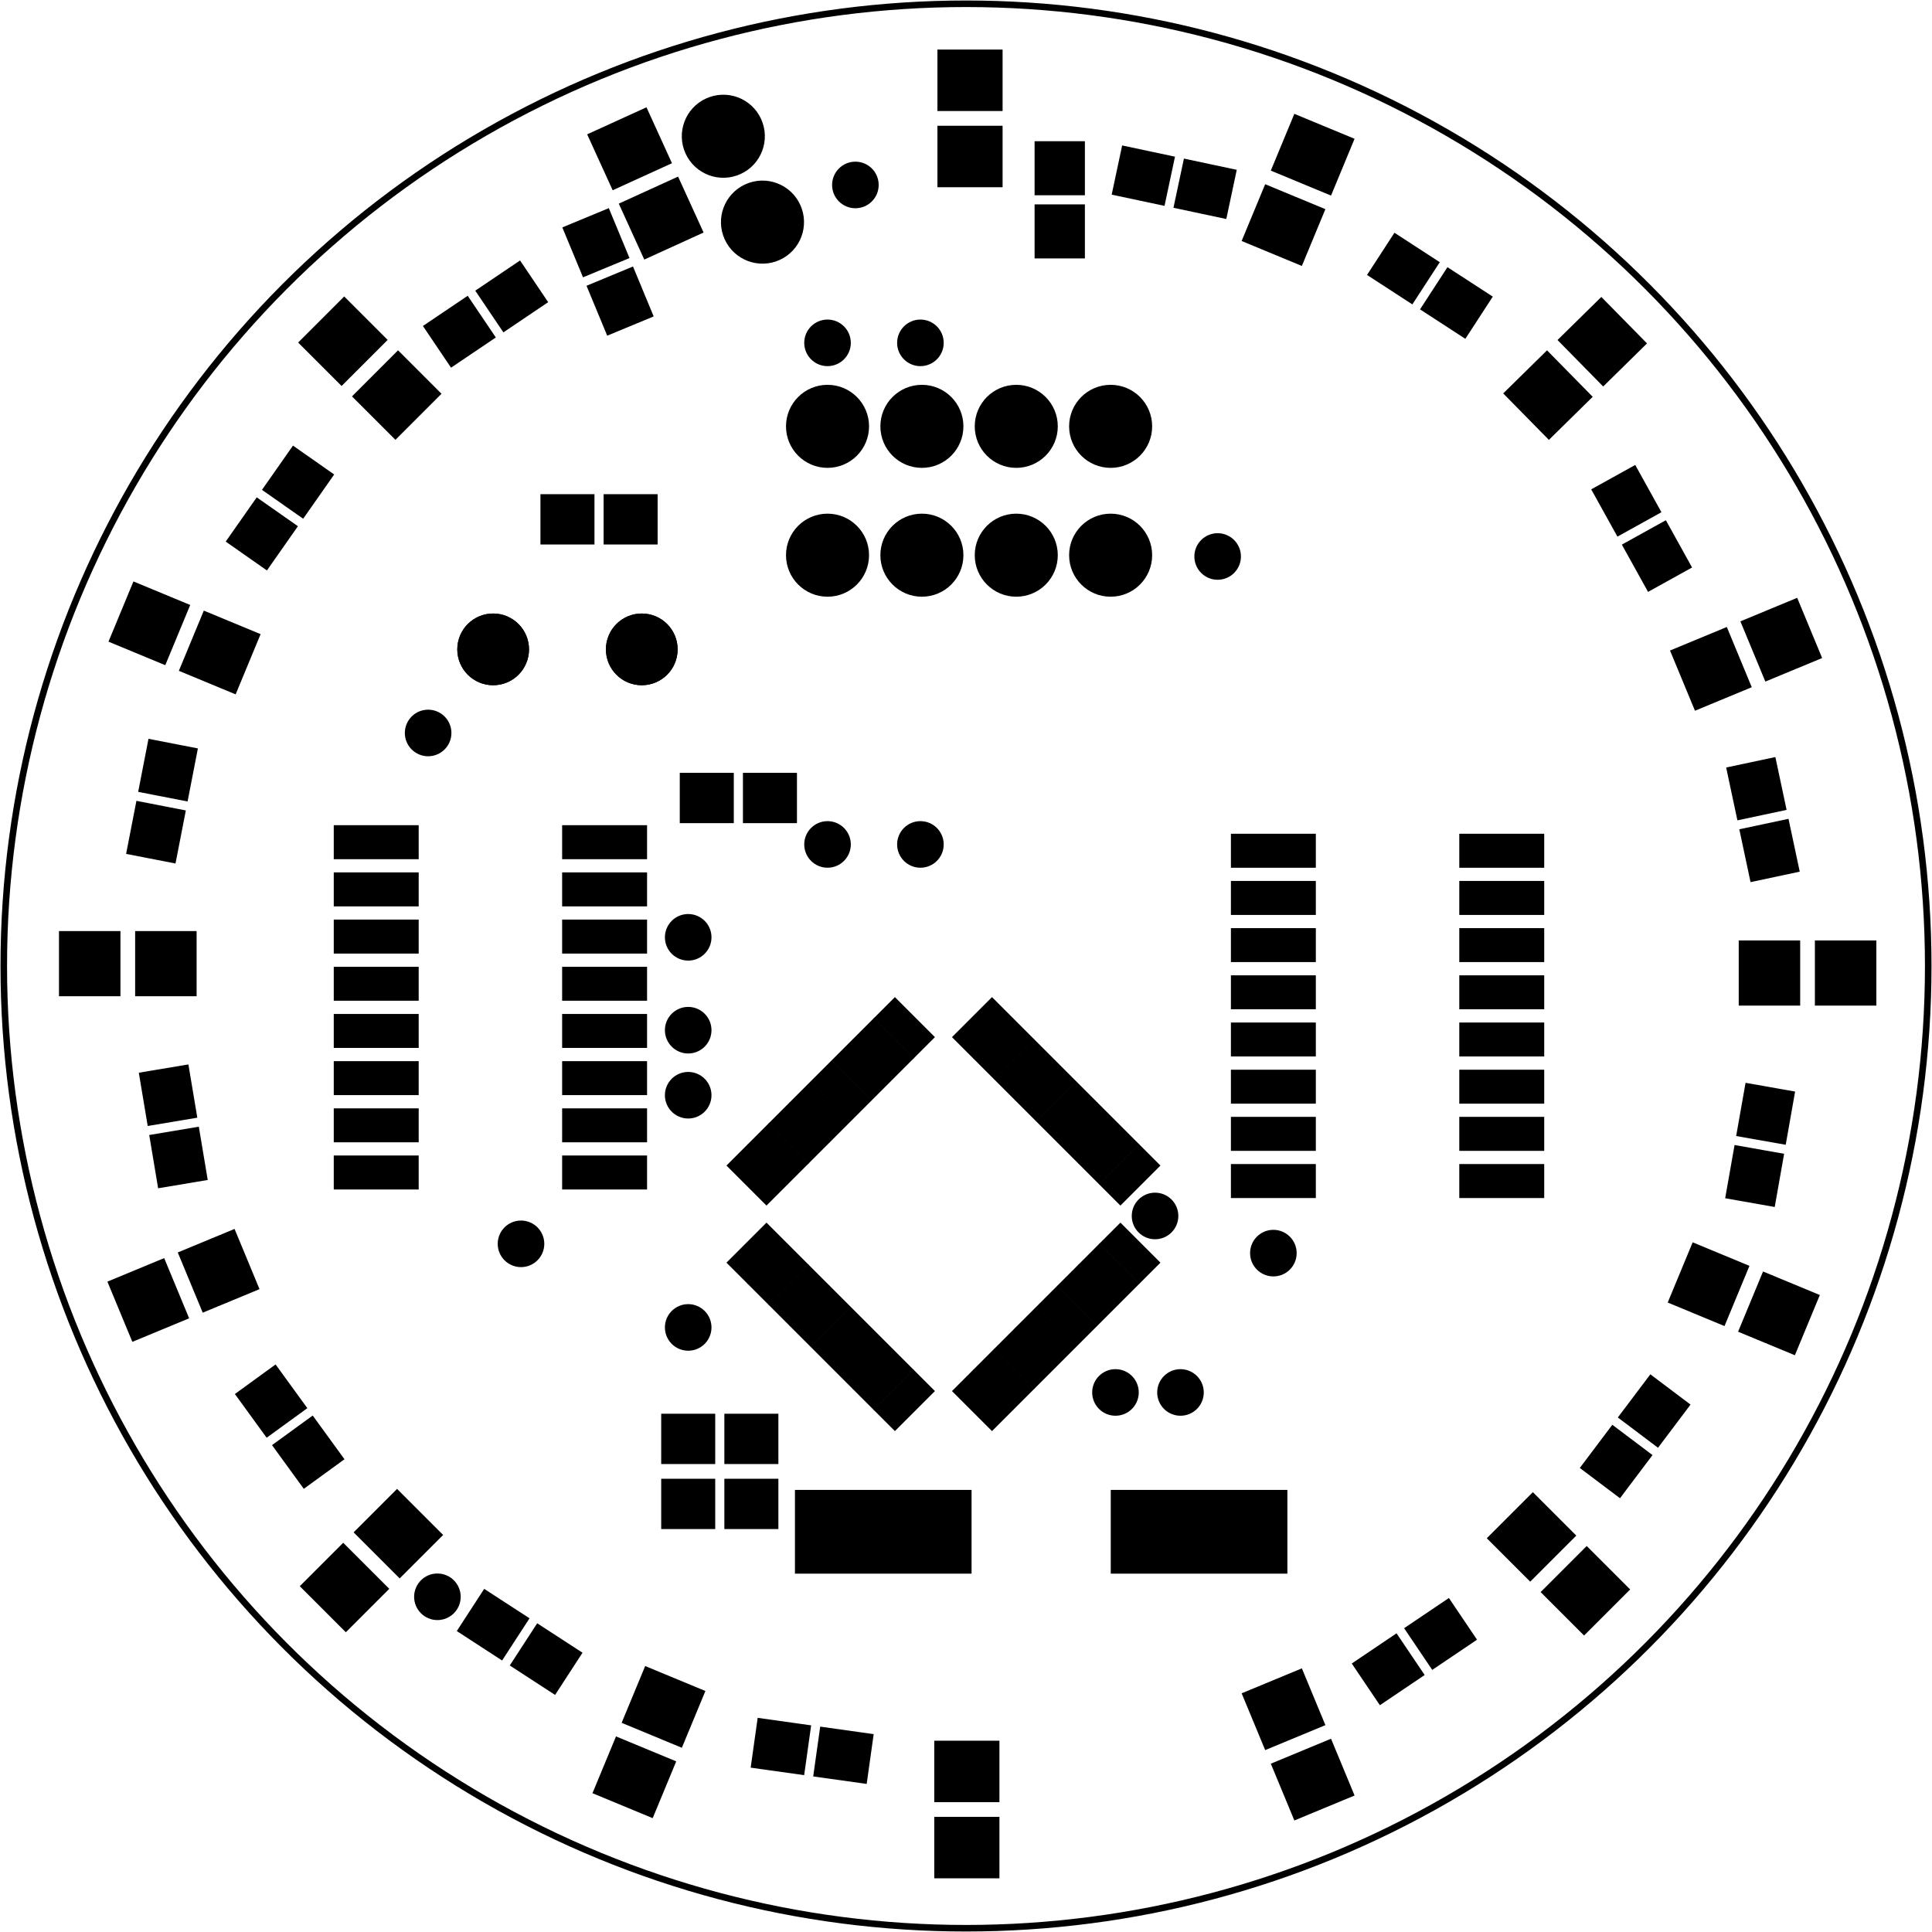 <?xml version='1.0' encoding='UTF-8' standalone='no'?>
<!-- Created with Fritzing (http://www.fritzing.org/) -->
<svg xmlns="http://www.w3.org/2000/svg" version="1.2" x="0in" y="0in" height="2.047in"  viewBox="0 0 147.402 147.402" baseProfile="tiny" xmlns:svg="http://www.w3.org/2000/svg" width="2.047in">
 <g partID="854298100">
  <g id="board" >
   <ellipse id="boardoutline" fill="none"  cx="73.701" stroke-width="0.5" cy="73.701" fill-opacity="0.5" rx="73.413" ry="73.413" stroke="black"/>
  </g>
 </g>
 <g partID="855207101">
  <g transform="translate(49.489,98.259)">
   <g id="copper1" >
    <circle id="connector0pin" fill="black"  cx="3.017" cy="3.017" stroke-width="1.57" r="0.992" stroke="black"/>
   </g>
  </g>
 </g>
 <g partID="855207401">
  <g transform="translate(30.355,118.81)">
   <g id="copper1" >
    <circle id="connector0pin" fill="black"  cx="3.017" cy="3.017" stroke-width="1.57" r="0.992" stroke="black"/>
   </g>
  </g>
 </g>
 <g partID="855121441">
  <g transform="translate(62.245,11.094)">
   <g id="copper1" >
    <circle id="connector0pin" fill="black"  cx="3.017" cy="3.017" stroke-width="1.57" r="0.992" stroke="black"/>
   </g>
  </g>
 </g>
 <g partID="855123631">
  <g transform="translate(67.206,23.141)">
   <g id="copper1" >
    <circle id="connector0pin" fill="black"  cx="3.017" cy="3.017" stroke-width="1.57" r="0.992" stroke="black"/>
   </g>
  </g>
 </g>
 <g partID="855123661">
  <g transform="translate(60.119,23.141)">
   <g id="copper1" >
    <circle id="connector0pin" fill="black"  cx="3.017" cy="3.017" stroke-width="1.57" r="0.992" stroke="black"/>
   </g>
  </g>
 </g>
 <g partID="855124541">
  <g transform="translate(67.206,61.409)">
   <g id="copper1" >
    <circle id="connector0pin" fill="black"  cx="3.017" cy="3.017" stroke-width="1.57" r="0.992" stroke="black"/>
   </g>
  </g>
 </g>
 <g partID="855124571">
  <g transform="translate(60.119,61.409)">
   <g id="copper1" >
    <circle id="connector0pin" fill="black"  cx="3.017" cy="3.017" stroke-width="1.57" r="0.992" stroke="black"/>
   </g>
  </g>
 </g>
 <g partID="855125371">
  <g transform="translate(29.647,52.905)">
   <g id="copper1" >
    <circle id="connector0pin" fill="black"  cx="3.017" cy="3.017" stroke-width="1.57" r="0.992" stroke="black"/>
   </g>
  </g>
 </g>
 <g partID="855125801">
  <g transform="translate(36.733,91.881)">
   <g id="copper1" >
    <circle id="connector0pin" fill="black"  cx="3.017" cy="3.017" stroke-width="1.57" r="0.992" stroke="black"/>
   </g>
  </g>
 </g>
 <g partID="855127311">
  <g transform="translate(94.135,92.59)">
   <g id="copper1" >
    <circle id="connector0pin" fill="black"  cx="3.017" cy="3.017" stroke-width="1.57" r="0.992" stroke="black"/>
   </g>
  </g>
 </g>
 <g partID="855128371">
  <g transform="translate(87.048,103.22)">
   <g id="copper1" >
    <circle id="connector0pin" fill="black"  cx="3.017" cy="3.017" stroke-width="1.57" r="0.992" stroke="black"/>
   </g>
  </g>
 </g>
 <g partID="855128401">
  <g transform="translate(82.088,103.22)">
   <g id="copper1" >
    <circle id="connector0pin" fill="black"  cx="3.017" cy="3.017" stroke-width="1.57" r="0.992" stroke="black"/>
   </g>
  </g>
 </g>
 <g partID="855128521">
  <g transform="translate(49.489,68.495)">
   <g id="copper1" >
    <circle id="connector0pin" fill="black"  cx="3.017" cy="3.017" stroke-width="1.57" r="0.992" stroke="black"/>
   </g>
  </g>
 </g>
 <g partID="855128961">
  <g transform="translate(49.489,75.582)">
   <g id="copper1" >
    <circle id="connector0pin" fill="black"  cx="3.017" cy="3.017" stroke-width="1.57" r="0.992" stroke="black"/>
   </g>
  </g>
 </g>
 <g partID="855129711">
  <g transform="translate(85.107,89.755)">
   <g id="copper1" >
    <circle id="connector0pin" fill="black"  cx="3.017" cy="3.017" stroke-width="1.57" r="0.992" stroke="black"/>
   </g>
  </g>
 </g>
 <g partID="855129781">
  <g transform="translate(49.489,80.543)">
   <g id="copper1" >
    <circle id="connector0pin" fill="black"  cx="3.017" cy="3.017" stroke-width="1.57" r="0.992" stroke="black"/>
   </g>
  </g>
 </g>
 <g partID="855117691">
  <g transform="translate(89.883,39.44)">
   <g id="copper1" >
    <circle id="connector0pin" fill="black"  cx="3.017" cy="3.017" stroke-width="1.57" r="0.992" stroke="black"/>
   </g>
  </g>
 </g>
 <g partID="855120290">
  <g transform="translate(51.656,58.757)">
   <g id="copper1" >
    <rect id="connector0pad" x="0.567" height="3.118" y="0.567" fill="black"  stroke-width="0.72" fill-opacity="1" width="3.402" stroke="black"/>
    <rect id="connector1pad" x="5.386" height="3.118" y="0.567" fill="black"  stroke-width="0.72" fill-opacity="1" width="3.402" stroke="black"/>
   </g>
  </g>
 </g>
 <g partID="855003670">
  <g transform="translate(61.01,109.781)">
   <g id="copper1" >
    <rect id="connector0pin" x="0" height="5.669" y="4.252" fill="black"  stroke-width="0.72" fill-opacity="1" style="fill-rule:nonzero;" width="12.756" stroke="black"/>
    <rect id="connector1pin" x="24.095" height="5.669" y="4.252" fill="black"  stroke-width="0.72" fill-opacity="1" style="fill-rule:nonzero;" width="12.756" stroke="black"/>
   </g>
  </g>
 </g>
 <g partID="854718240">
  <g transform="translate(137.052,103.669)">
   <g transform="matrix(-0.924,-0.383,0.383,-0.924,0,0)">
    <g id="copper1" >
     <rect id="connector0pad" x="0.567" height="4.252" y="0.567" fill="black"  stroke-width="0.72" fill-opacity="1" width="3.969" stroke="black"/>
     <rect id="connector1pad" x="6.378" height="4.252" y="0.567" fill="black"  stroke-width="0.72" fill-opacity="1" width="3.969" stroke="black"/>
    </g>
   </g>
  </g>
 </g>
 <g partID="854719100">
  <g transform="translate(120.858,125.075)">
   <g transform="matrix(-0.707,-0.707,0.707,-0.707,0,0)">
    <g id="copper1" >
     <rect id="connector0pad" x="0.567" height="4.252" y="0.567" fill="black"  stroke-width="0.72" fill-opacity="1" width="3.969" stroke="black"/>
     <rect id="connector1pad" x="6.378" height="4.252" y="0.567" fill="black"  stroke-width="0.72" fill-opacity="1" width="3.969" stroke="black"/>
    </g>
   </g>
  </g>
 </g>
 <g partID="854719960">
  <g transform="translate(98.641,139.164)">
   <g transform="matrix(-0.383,-0.924,0.924,-0.383,0,0)">
    <g id="copper1" >
     <rect id="connector0pad" x="0.567" height="4.252" y="0.567" fill="black"  stroke-width="0.72" fill-opacity="1" width="3.969" stroke="black"/>
     <rect id="connector1pad" x="6.378" height="4.252" y="0.567" fill="black"  stroke-width="0.72" fill-opacity="1" width="3.969" stroke="black"/>
    </g>
   </g>
  </g>
 </g>
 <g partID="854720840">
  <g transform="translate(112.977,125.157)">
   <g transform="matrix(-0.829,0.559,-0.559,-0.829,0,0)">
    <g id="copper1" >
     <rect id="connector0pad" x="0.567" height="3.118" y="0.567" fill="black"  stroke-width="0.72" fill-opacity="1" width="3.402" stroke="black"/>
     <rect id="connector1pad" x="5.386" height="3.118" y="0.567" fill="black"  stroke-width="0.72" fill-opacity="1" width="3.402" stroke="black"/>
    </g>
   </g>
  </g>
 </g>
 <g partID="854720940">
  <g transform="translate(129.27,107.123)">
   <g transform="matrix(-0.602,0.799,-0.799,-0.602,0,0)">
    <g id="copper1" >
     <rect id="connector0pad" x="0.567" height="3.118" y="0.567" fill="black"  stroke-width="0.72" fill-opacity="1" width="3.402" stroke="black"/>
     <rect id="connector1pad" x="5.386" height="3.118" y="0.567" fill="black"  stroke-width="0.72" fill-opacity="1" width="3.402" stroke="black"/>
    </g>
   </g>
  </g>
 </g>
 <g partID="854721040">
  <g transform="translate(137.198,83.113)">
   <g transform="matrix(-0.174,0.985,-0.985,-0.174,0,0)">
    <g id="copper1" >
     <rect id="connector0pad" x="0.567" height="3.118" y="0.567" fill="black"  stroke-width="0.72" fill-opacity="1" width="3.402" stroke="black"/>
     <rect id="connector1pad" x="5.386" height="3.118" y="0.567" fill="black"  stroke-width="0.72" fill-opacity="1" width="3.402" stroke="black"/>
    </g>
   </g>
  </g>
 </g>
 <g partID="854721140">
  <g transform="translate(135.611,57.514)">
   <g transform="matrix(0.208,0.978,-0.978,0.208,0,0)">
    <g id="copper1" >
     <rect id="connector0pad" x="0.567" height="3.118" y="0.567" fill="black"  stroke-width="0.72" fill-opacity="1" width="3.402" stroke="black"/>
     <rect id="connector1pad" x="5.386" height="3.118" y="0.567" fill="black"  stroke-width="0.72" fill-opacity="1" width="3.402" stroke="black"/>
    </g>
   </g>
  </g>
 </g>
 <g partID="854721240">
  <g transform="translate(124.841,35.192)">
   <g transform="matrix(0.485,0.875,-0.875,0.485,0,0)">
    <g id="copper1" >
     <rect id="connector0pad" x="0.567" height="3.118" y="0.567" fill="black"  stroke-width="0.72" fill-opacity="1" width="3.402" stroke="black"/>
     <rect id="connector1pad" x="5.386" height="3.118" y="0.567" fill="black"  stroke-width="0.72" fill-opacity="1" width="3.402" stroke="black"/>
    </g>
   </g>
  </g>
 </g>
 <g partID="854721340">
  <g transform="translate(106.329,17.471)">
   <g transform="matrix(0.839,0.545,-0.545,0.839,0,0)">
    <g id="copper1" >
     <rect id="connector0pad" x="0.567" height="3.118" y="0.567" fill="black"  stroke-width="0.72" fill-opacity="1" width="3.402" stroke="black"/>
     <rect id="connector1pad" x="5.386" height="3.118" y="0.567" fill="black"  stroke-width="0.72" fill-opacity="1" width="3.402" stroke="black"/>
    </g>
   </g>
  </g>
 </g>
 <g partID="854721540">
  <g transform="translate(143.363,76.93)">
   <g transform="matrix(-1,0,0,-1,0,0)">
    <g id="copper1" >
     <rect id="connector0pad" x="0.567" height="4.252" y="0.567" fill="black"  stroke-width="0.72" fill-opacity="1" width="3.969" stroke="black"/>
     <rect id="connector1pad" x="6.378" height="4.252" y="0.567" fill="black"  stroke-width="0.72" fill-opacity="1" width="3.969" stroke="black"/>
    </g>
   </g>
  </g>
 </g>
 <g partID="854722420">
  <g transform="translate(139.291,50.317)">
   <g transform="matrix(-0.924,0.383,-0.383,-0.924,0,0)">
    <g id="copper1" >
     <rect id="connector0pad" x="0.567" height="4.252" y="0.567" fill="black"  stroke-width="0.72" fill-opacity="1" width="3.969" stroke="black"/>
     <rect id="connector1pad" x="6.378" height="4.252" y="0.567" fill="black"  stroke-width="0.72" fill-opacity="1" width="3.969" stroke="black"/>
    </g>
   </g>
  </g>
 </g>
 <g partID="854723300">
  <g transform="translate(125.952,26.203)">
   <g transform="matrix(-0.713,0.701,-0.701,-0.713,0,0)">
    <g id="copper1" >
     <rect id="connector0pad" x="0.567" height="4.252" y="0.567" fill="black"  stroke-width="0.72" fill-opacity="1" width="3.969" stroke="black"/>
     <rect id="connector1pad" x="6.378" height="4.252" y="0.567" fill="black"  stroke-width="0.72" fill-opacity="1" width="3.969" stroke="black"/>
    </g>
   </g>
  </g>
 </g>
 <g partID="854724180">
  <g transform="translate(103.617,10.477)">
   <g transform="matrix(-0.383,0.924,-0.924,-0.383,0,0)">
    <g id="copper1" >
     <rect id="connector0pad" x="0.567" height="4.252" y="0.567" fill="black"  stroke-width="0.72" fill-opacity="1" width="3.969" stroke="black"/>
     <rect id="connector1pad" x="6.378" height="4.252" y="0.567" fill="black"  stroke-width="0.72" fill-opacity="1" width="3.969" stroke="black"/>
    </g>
   </g>
  </g>
 </g>
 <g partID="854725960">
  <g transform="translate(50.239,107.654)">
   <g transform="matrix(1,0,0,1,0,0)">
    <g id="copper1" >
     <rect id="connector0pad" x="0.567" height="3.118" y="0.567" fill="black"  stroke-width="0.72" fill-opacity="1" width="3.402" stroke="black"/>
     <rect id="connector1pad" x="5.386" height="3.118" y="0.567" fill="black"  stroke-width="0.72" fill-opacity="1" width="3.402" stroke="black"/>
    </g>
   </g>
  </g>
 </g>
 <g partID="854726860">
  <g transform="translate(50.239,112.615)">
   <g transform="matrix(1,0,0,1,0,0)">
    <g id="copper1" >
     <rect id="connector0pad" x="0.567" height="3.118" y="0.567" fill="black"  stroke-width="0.72" fill-opacity="1" width="3.402" stroke="black"/>
     <rect id="connector1pad" x="5.386" height="3.118" y="0.567" fill="black"  stroke-width="0.72" fill-opacity="1" width="3.402" stroke="black"/>
    </g>
   </g>
  </g>
 </g>
 <g partID="854743060">
  <g transform="translate(52.23,92.63)">
   <g transform="matrix(0.707,-0.707,0.707,0.707,0,0)">
    <g id="copper1" >
     <rect id="connector0pad" stroke-linecap="round" x="0" y="5.239" height="1.584" fill="black" connectorname="1"  stroke-width="0.72" width="3.6" stroke="black"/>
     <rect id="connector1pad" stroke-linecap="round" x="0" y="7.507" height="1.584" fill="black" connectorname="2"  stroke-width="0.72" width="3.6" stroke="black"/>
     <rect id="connector2pad" stroke-linecap="round" x="0" y="9.774" height="1.584" fill="black" connectorname="3"  stroke-width="0.72" width="3.6" stroke="black"/>
     <rect id="connector3pad" stroke-linecap="round" x="0" y="12.042" height="1.584" fill="black" connectorname="4"  stroke-width="0.72" width="3.6" stroke="black"/>
     <rect id="connector4pad" stroke-linecap="round" x="0" y="14.31" height="1.584" fill="black" connectorname="5"  stroke-width="0.72" width="3.6" stroke="black"/>
     <rect id="connector5pad" stroke-linecap="round" x="0" y="16.578" height="1.584" fill="black" connectorname="6"  stroke-width="0.72" width="3.6" stroke="black"/>
     <rect id="connector6pad" stroke-linecap="round" x="0" y="18.845" height="1.584" fill="black" connectorname="7"  stroke-width="0.72" width="3.6" stroke="black"/>
     <rect id="connector7pad" stroke-linecap="round" x="0" y="21.113" height="1.584" fill="black" connectorname="8"  stroke-width="0.72" width="3.6" stroke="black"/>
     <rect id="connector8pad" stroke-linecap="round" x="5.239" y="24.336" height="3.6" fill="black" connectorname="9"  stroke-width="0.72" width="1.584" stroke="black"/>
     <rect id="connector9pad" stroke-linecap="round" x="7.507" y="24.336" height="3.6" fill="black" connectorname="10"  stroke-width="0.72" width="1.584" stroke="black"/>
     <rect id="connector10pad" stroke-linecap="round" x="9.774" y="24.336" height="3.6" fill="black" connectorname="11"  stroke-width="0.72" width="1.584" stroke="black"/>
     <rect id="connector11pad" stroke-linecap="round" x="12.042" y="24.336" height="3.6" fill="black" connectorname="12"  stroke-width="0.72" width="1.584" stroke="black"/>
     <rect id="connector12pad" stroke-linecap="round" x="14.31" y="24.336" height="3.6" fill="black" connectorname="13"  stroke-width="0.72" width="1.584" stroke="black"/>
     <rect id="connector13pad" stroke-linecap="round" x="16.578" y="24.336" height="3.6" fill="black" connectorname="14"  stroke-width="0.72" width="1.584" stroke="black"/>
     <rect id="connector14pad" stroke-linecap="round" x="18.845" y="24.336" height="3.6" fill="black" connectorname="15"  stroke-width="0.72" width="1.584" stroke="black"/>
     <rect id="connector15pad" stroke-linecap="round" x="21.113" y="24.336" height="3.6" fill="black" connectorname="16"  stroke-width="0.72" width="1.584" stroke="black"/>
     <rect id="connector16pad" stroke-linecap="round" x="24.336" y="21.113" height="1.584" fill="black" connectorname="17"  stroke-width="0.72" width="3.6" stroke="black"/>
     <rect id="connector17pad" stroke-linecap="round" x="24.336" y="18.845" height="1.584" fill="black" connectorname="18"  stroke-width="0.72" width="3.6" stroke="black"/>
     <rect id="connector18pad" stroke-linecap="round" x="24.336" y="16.578" height="1.584" fill="black" connectorname="19"  stroke-width="0.72" width="3.6" stroke="black"/>
     <rect id="connector19pad" stroke-linecap="round" x="24.336" y="14.31" height="1.584" fill="black" connectorname="20"  stroke-width="0.72" width="3.6" stroke="black"/>
     <rect id="connector20pad" stroke-linecap="round" x="24.336" y="12.042" height="1.584" fill="black" connectorname="21"  stroke-width="0.72" width="3.6" stroke="black"/>
     <rect id="connector21pad" stroke-linecap="round" x="24.336" y="9.774" height="1.584" fill="black" connectorname="22"  stroke-width="0.72" width="3.6" stroke="black"/>
     <rect id="connector22pad" stroke-linecap="round" x="24.336" y="7.507" height="1.584" fill="black" connectorname="23"  stroke-width="0.72" width="3.6" stroke="black"/>
     <rect id="connector23pad" stroke-linecap="round" x="24.336" y="5.239" height="1.584" fill="black" connectorname="24"  stroke-width="0.72" width="3.6" stroke="black"/>
     <rect id="connector24pad" stroke-linecap="round" x="21.113" y="0" height="3.6" fill="black" connectorname="25"  stroke-width="0.72" width="1.584" stroke="black"/>
     <rect id="connector25pad" stroke-linecap="round" x="18.845" y="0" height="3.6" fill="black" connectorname="26"  stroke-width="0.72" width="1.584" stroke="black"/>
     <rect id="connector26pad" stroke-linecap="round" x="16.578" y="0" height="3.6" fill="black" connectorname="27"  stroke-width="0.72" width="1.584" stroke="black"/>
     <rect id="connector27pad" stroke-linecap="round" x="14.31" y="0" height="3.6" fill="black" connectorname="28"  stroke-width="0.72" width="1.584" stroke="black"/>
     <rect id="connector28pad" stroke-linecap="round" x="12.042" y="0" height="3.6" fill="black" connectorname="29"  stroke-width="0.72" width="1.584" stroke="black"/>
     <rect id="connector29pad" stroke-linecap="round" x="9.774" y="0" height="3.6" fill="black" connectorname="30"  stroke-width="0.72" width="1.584" stroke="black"/>
     <rect id="connector30pad" stroke-linecap="round" x="7.507" y="0" height="3.6" fill="black" connectorname="31"  stroke-width="0.72" width="1.584" stroke="black"/>
     <rect id="connector31pad" stroke-linecap="round" x="5.239" y="0" height="3.6" fill="black" connectorname="32"  stroke-width="0.72" width="1.584" stroke="black"/>
     <g id="copper0" />
    </g>
   </g>
  </g>
 </g>
 <g partID="854685140">
  <g transform="translate(36.881,120.935)">
   <g transform="matrix(0.839,0.545,-0.545,0.839,0,0)">
    <g id="copper1" >
     <rect id="connector0pad" x="0.567" height="3.118" y="0.567" fill="black"  stroke-width="0.72" fill-opacity="1" width="3.402" stroke="black"/>
     <rect id="connector1pad" x="5.386" height="3.118" y="0.567" fill="black"  stroke-width="0.72" fill-opacity="1" width="3.402" stroke="black"/>
    </g>
   </g>
  </g>
 </g>
 <g partID="854687180">
  <g transform="translate(57.63,130.829)">
   <g transform="matrix(0.99,0.139,-0.139,0.99,0,0)">
    <g id="copper1" >
     <rect id="connector0pad" x="0.567" height="3.118" y="0.567" fill="black"  stroke-width="0.72" fill-opacity="1" width="3.402" stroke="black"/>
     <rect id="connector1pad" x="5.386" height="3.118" y="0.567" fill="black"  stroke-width="0.72" fill-opacity="1" width="3.402" stroke="black"/>
    </g>
   </g>
  </g>
 </g>
 <g partID="854687280">
  <g transform="translate(14.544,80.972)">
   <g transform="matrix(0.165,0.986,-0.986,0.165,0,0)">
    <g id="copper1" >
     <rect id="connector0pad" x="0.567" height="3.118" y="0.567" fill="black"  stroke-width="0.72" fill-opacity="1" width="3.402" stroke="black"/>
     <rect id="connector1pad" x="5.386" height="3.118" y="0.567" fill="black"  stroke-width="0.72" fill-opacity="1" width="3.402" stroke="black"/>
    </g>
   </g>
  </g>
 </g>
 <g partID="854687380">
  <g transform="translate(21.071,103.811)">
   <g transform="matrix(0.588,0.809,-0.809,0.588,0,0)">
    <g id="copper1" >
     <rect id="connector0pad" x="0.567" height="3.118" y="0.567" fill="black"  stroke-width="0.72" fill-opacity="1" width="3.402" stroke="black"/>
     <rect id="connector1pad" x="5.386" height="3.118" y="0.567" fill="black"  stroke-width="0.72" fill-opacity="1" width="3.402" stroke="black"/>
    </g>
   </g>
  </g>
 </g>
 <g partID="854687480">
  <g transform="translate(15.341,56.937)">
   <g transform="matrix(-0.191,0.982,-0.982,-0.191,0,0)">
    <g id="copper1" >
     <rect id="connector0pad" x="0.567" height="3.118" y="0.567" fill="black"  stroke-width="0.72" fill-opacity="1" width="3.402" stroke="black"/>
     <rect id="connector1pad" x="5.386" height="3.118" y="0.567" fill="black"  stroke-width="0.72" fill-opacity="1" width="3.402" stroke="black"/>
    </g>
   </g>
  </g>
 </g>
 <g partID="854687580">
  <g transform="translate(71.073,143.513)">
   <g transform="matrix(0,-1,1,0,0,0)">
    <g id="copper1" >
     <rect id="connector0pad" x="0.567" height="4.252" y="0.567" fill="black"  stroke-width="0.72" fill-opacity="1" width="3.969" stroke="black"/>
     <rect id="connector1pad" x="6.378" height="4.252" y="0.567" fill="black"  stroke-width="0.72" fill-opacity="1" width="3.969" stroke="black"/>
    </g>
   </g>
  </g>
 </g>
 <g partID="854689120">
  <g transform="translate(44.932,136.924)">
   <g transform="matrix(0.383,-0.924,0.924,0.383,0,0)">
    <g id="copper1" >
     <rect id="connector0pad" x="0.567" height="4.252" y="0.567" fill="black"  stroke-width="0.72" fill-opacity="1" width="3.969" stroke="black"/>
     <rect id="connector1pad" x="6.378" height="4.252" y="0.567" fill="black"  stroke-width="0.72" fill-opacity="1" width="3.969" stroke="black"/>
    </g>
   </g>
  </g>
 </g>
 <g partID="854691530">
  <g transform="translate(7.923,97.67)">
   <g transform="matrix(0.924,-0.383,0.383,0.924,0,0)">
    <g id="copper1" >
     <rect id="connector0pad" x="0.567" height="4.252" y="0.567" fill="black"  stroke-width="0.72" fill-opacity="1" width="3.969" stroke="black"/>
     <rect id="connector1pad" x="6.378" height="4.252" y="0.567" fill="black"  stroke-width="0.72" fill-opacity="1" width="3.969" stroke="black"/>
    </g>
   </g>
  </g>
 </g>
 <g partID="854692390">
  <g transform="translate(22.578,121.019)">
   <g transform="matrix(0.707,-0.707,0.707,0.707,0,0)">
    <g id="copper1" >
     <rect id="connector0pad" x="0.567" height="4.252" y="0.567" fill="black"  stroke-width="0.72" fill-opacity="1" width="3.969" stroke="black"/>
     <rect id="connector1pad" x="6.378" height="4.252" y="0.567" fill="black"  stroke-width="0.72" fill-opacity="1" width="3.969" stroke="black"/>
    </g>
   </g>
  </g>
 </g>
 <g partID="854695030">
  <g transform="translate(26.262,22.326)">
   <g transform="matrix(0.707,0.707,-0.707,0.707,0,0)">
    <g id="copper1" >
     <rect id="connector0pad" x="0.567" height="4.252" y="0.567" fill="black"  stroke-width="0.72" fill-opacity="1" width="3.969" stroke="black"/>
     <rect id="connector1pad" x="6.378" height="4.252" y="0.567" fill="black"  stroke-width="0.72" fill-opacity="1" width="3.969" stroke="black"/>
    </g>
   </g>
  </g>
 </g>
 <g partID="854695890">
  <g transform="translate(49.008,61.704)">
   <g transform="matrix(0,1,-1,0,0,0)">
    <g transform="matrix(1, 0, 0, 1, -0.688, 0)">
     <g id="copper1">
      <rect id="connector0pin" x="2.304" height="5.76" y="17.424" fill="black" stroke-width="0.72" width="1.872" stroke="black"/>
      <rect id="connector1pin" x="5.904" height="5.76" y="17.424" fill="black" stroke-width="0.72" width="1.872" stroke="black"/>
      <rect id="connector2pin" x="9.504" height="5.76" y="17.424" fill="black" stroke-width="0.72" width="1.872" stroke="black"/>
      <rect id="connector3pin" x="13.104" height="5.76" y="17.424" fill="black" stroke-width="0.72" width="1.872" stroke="black"/>
      <rect id="connector4pin" x="16.704" height="5.76" y="17.424" fill="black" stroke-width="0.72" width="1.872" stroke="black"/>
      <rect id="connector5pin" x="20.304" height="5.76" y="17.424" fill="black" stroke-width="0.72" width="1.872" stroke="black"/>
      <rect id="connector6pin" x="23.904" height="5.76" y="17.424" fill="black" stroke-width="0.72" width="1.872" stroke="black"/>
      <rect id="connector7pin" x="27.504" height="5.76" y="17.424" fill="black" stroke-width="0.72" width="1.872" stroke="black"/>
      <rect id="connector8pin" x="27.504" height="5.76" y="0" fill="black" stroke-width="0.72" width="1.872" stroke="black"/>
      <rect id="connector9pin" x="23.904" height="5.76" y="0" fill="black" stroke-width="0.72" width="1.872" stroke="black"/>
      <rect id="connector10pin" x="20.304" height="5.76" y="0" fill="black" stroke-width="0.72" width="1.872" stroke="black"/>
      <rect id="connector11pin" x="16.704" height="5.76" y="0" fill="black" stroke-width="0.72" width="1.872" stroke="black"/>
      <rect id="connector12pin" x="13.104" height="5.76" y="0" fill="black" stroke-width="0.72" width="1.872" stroke="black"/>
      <rect id="connector13pin" x="9.504" height="5.76" y="0" fill="black" stroke-width="0.72" width="1.872" stroke="black"/>
      <rect id="connector14pin" x="5.904" height="5.76" y="0" fill="black" stroke-width="0.72" width="1.872" stroke="black"/>
      <rect id="connector15pin" x="2.304" height="5.76" y="0" fill="black" stroke-width="0.72" width="1.872" stroke="black"/>
     </g>
    </g>
   </g>
  </g>
 </g>
 <g partID="854697710">
  <g transform="translate(94.272,92.66)">
   <g transform="matrix(0,-1,1,0,0,0)">
    <g transform="matrix(1, 0, 0, 1, -0.688, 0)">
     <g id="copper1">
      <rect id="connector0pin" x="2.304" height="5.76" y="17.424" fill="black" stroke-width="0.72" width="1.872" stroke="black"/>
      <rect id="connector1pin" x="5.904" height="5.76" y="17.424" fill="black" stroke-width="0.72" width="1.872" stroke="black"/>
      <rect id="connector2pin" x="9.504" height="5.76" y="17.424" fill="black" stroke-width="0.72" width="1.872" stroke="black"/>
      <rect id="connector3pin" x="13.104" height="5.76" y="17.424" fill="black" stroke-width="0.72" width="1.872" stroke="black"/>
      <rect id="connector4pin" x="16.704" height="5.76" y="17.424" fill="black" stroke-width="0.72" width="1.872" stroke="black"/>
      <rect id="connector5pin" x="20.304" height="5.76" y="17.424" fill="black" stroke-width="0.72" width="1.872" stroke="black"/>
      <rect id="connector6pin" x="23.904" height="5.76" y="17.424" fill="black" stroke-width="0.72" width="1.872" stroke="black"/>
      <rect id="connector7pin" x="27.504" height="5.76" y="17.424" fill="black" stroke-width="0.72" width="1.872" stroke="black"/>
      <rect id="connector8pin" x="27.504" height="5.76" y="0" fill="black" stroke-width="0.72" width="1.872" stroke="black"/>
      <rect id="connector9pin" x="23.904" height="5.76" y="0" fill="black" stroke-width="0.72" width="1.872" stroke="black"/>
      <rect id="connector10pin" x="20.304" height="5.76" y="0" fill="black" stroke-width="0.72" width="1.872" stroke="black"/>
      <rect id="connector11pin" x="16.704" height="5.76" y="0" fill="black" stroke-width="0.72" width="1.872" stroke="black"/>
      <rect id="connector12pin" x="13.104" height="5.76" y="0" fill="black" stroke-width="0.72" width="1.872" stroke="black"/>
      <rect id="connector13pin" x="9.504" height="5.76" y="0" fill="black" stroke-width="0.72" width="1.872" stroke="black"/>
      <rect id="connector14pin" x="5.904" height="5.76" y="0" fill="black" stroke-width="0.72" width="1.872" stroke="black"/>
      <rect id="connector15pin" x="2.304" height="5.76" y="0" fill="black" stroke-width="0.72" width="1.872" stroke="black"/>
     </g>
    </g>
   </g>
  </g>
 </g>
 <g partID="854699610">
  <g transform="translate(10.069,44.09)">
   <g transform="matrix(0.924,0.383,-0.383,0.924,0,0)">
    <g id="copper1" >
     <rect id="connector0pad" x="0.567" height="4.252" y="0.567" fill="black"  stroke-width="0.72" fill-opacity="1" width="3.969" stroke="black"/>
     <rect id="connector1pad" x="6.378" height="4.252" y="0.567" fill="black"  stroke-width="0.72" fill-opacity="1" width="3.969" stroke="black"/>
    </g>
   </g>
  </g>
 </g>
 <g partID="854700470">
  <g transform="translate(25.785,36.15)">
   <g transform="matrix(-0.574,0.819,-0.819,-0.574,0,0)">
    <g id="copper1" >
     <rect id="connector0pad" x="0.567" height="3.118" y="0.567" fill="black"  stroke-width="0.72" fill-opacity="1" width="3.402" stroke="black"/>
     <rect id="connector1pad" x="5.386" height="3.118" y="0.567" fill="black"  stroke-width="0.72" fill-opacity="1" width="3.402" stroke="black"/>
    </g>
   </g>
  </g>
 </g>
 <g partID="854700570">
  <g transform="translate(42.111,23.11)">
   <g transform="matrix(-0.829,0.559,-0.559,-0.829,0,0)">
    <g id="copper1" >
     <rect id="connector0pad" x="0.567" height="3.118" y="0.567" fill="black"  stroke-width="0.72" fill-opacity="1" width="3.402" stroke="black"/>
     <rect id="connector1pad" x="5.386" height="3.118" y="0.567" fill="black"  stroke-width="0.72" fill-opacity="1" width="3.402" stroke="black"/>
    </g>
   </g>
  </g>
 </g>
 <g partID="854700690">
  <g transform="translate(49.425,7.911)">
   <g transform="matrix(0.415,0.91,-0.91,0.415,0,0)">
    <g id="copper1" >
     <rect id="connector0pad" x="0.567" height="4.252" y="0.567" fill="black"  stroke-width="0.72" fill-opacity="1" width="3.969" stroke="black"/>
     <rect id="connector1pad" x="6.378" height="4.252" y="0.567" fill="black"  stroke-width="0.72" fill-opacity="1" width="3.969" stroke="black"/>
    </g>
   </g>
  </g>
 </g>
 <g partID="854701550">
  <g transform="translate(46.215,25.882)">
   <g transform="matrix(-0.383,-0.924,0.924,-0.383,0,0)">
    <g id="copper1" >
     <rect id="connector0pad" x="0.567" height="3.118" y="0.567" fill="black"  stroke-width="0.72" fill-opacity="1" width="3.402" stroke="black"/>
     <rect id="connector1pad" x="5.386" height="3.118" y="0.567" fill="black"  stroke-width="0.72" fill-opacity="1" width="3.402" stroke="black"/>
    </g>
   </g>
  </g>
 </g>
 <g partID="854701650">
  <g transform="translate(4.293,70.829)">
   <g transform="matrix(1,0,0,1,0,0)">
    <g id="copper1" >
     <rect id="connector0pad" x="0.567" height="4.252" y="0.567" fill="black"  stroke-width="0.72" fill-opacity="1" width="3.969" stroke="black"/>
     <rect id="connector1pad" x="6.378" height="4.252" y="0.567" fill="black"  stroke-width="0.72" fill-opacity="1" width="3.969" stroke="black"/>
    </g>
   </g>
  </g>
 </g>
 <g partID="854713980">
  <g transform="translate(78.727,19.922)">
   <g transform="matrix(5.89806e-17,-1,1,5.89806e-17,0,0)">
    <g id="copper1" >
     <rect id="connector0pad" x="0.567" height="3.118" y="0.567" fill="black"  stroke-width="0.72" fill-opacity="1" width="3.402" stroke="black"/>
     <rect id="connector1pad" x="5.386" height="3.118" y="0.567" fill="black"  stroke-width="0.72" fill-opacity="1" width="3.402" stroke="black"/>
    </g>
   </g>
  </g>
 </g>
 <g partID="854725040">
  <g transform="translate(76.7,3.576)">
   <g transform="matrix(0,1,-1,0,0,0)">
    <g id="copper1" >
     <rect id="connector0pad" x="0.567" height="4.252" y="0.567" fill="black"  stroke-width="0.72" fill-opacity="1" width="3.969" stroke="black"/>
     <rect id="connector1pad" x="6.378" height="4.252" y="0.567" fill="black"  stroke-width="0.72" fill-opacity="1" width="3.969" stroke="black"/>
    </g>
   </g>
  </g>
 </g>
 <g partID="854721440">
  <g transform="translate(85.455,10.851)">
   <g transform="matrix(0.978,0.208,-0.208,0.978,0,0)">
    <g id="copper1" >
     <rect id="connector0pad" x="0.567" height="3.118" y="0.567" fill="black"  stroke-width="0.72" fill-opacity="1" width="3.402" stroke="black"/>
     <rect id="connector1pad" x="5.386" height="3.118" y="0.567" fill="black"  stroke-width="0.72" fill-opacity="1" width="3.402" stroke="black"/>
    </g>
   </g>
  </g>
 </g>
 <g partID="855071450">
  <g transform="translate(41.026,37.497)">
   <g id="copper1" >
    <rect id="connector0pad" x="0.567" height="3.118" y="0.567" fill="black"  stroke-width="0.72" fill-opacity="1" width="3.402" stroke="black"/>
    <rect id="connector1pad" x="5.386" height="3.118" y="0.567" fill="black"  stroke-width="0.72" fill-opacity="1" width="3.402" stroke="black"/>
   </g>
  </g>
 </g>
 <g partID="854591752">
  <g transform="translate(58.096,37.568)">
   <g transform="matrix(2.77556e-17,-1,1,2.77556e-17,0,0)">
    <g id="copper1" >
     <g id="copper0" >
      <circle id="connector0pin" fill="black"  cx="5.04" cy="5.04" stroke-width="2.16" r="2.088" stroke="black"/>
      <circle id="connector1pin" fill="black"  cx="5.04" cy="12.24" stroke-width="2.16" r="2.088" stroke="black"/>
      <circle id="connector2pin" fill="black"  cx="5.04" cy="19.44" stroke-width="2.16" r="2.088" stroke="black"/>
      <circle id="connector3pin" fill="black"  cx="5.04" cy="26.64" stroke-width="2.16" r="2.088" stroke="black"/>
     </g>
    </g>
   </g>
  </g>
 </g>
 <g partID="854704412">
  <g transform="translate(58.096,47.398)">
   <g transform="matrix(0,-1,1,0,0,0)">
    <g id="copper1" >
     <g id="copper0" >
      <circle id="connector0pin" fill="black"  cx="5.04" cy="5.04" stroke-width="2.16" r="2.088" stroke="black"/>
      <circle id="connector1pin" fill="black"  cx="5.04" cy="12.24" stroke-width="2.16" r="2.088" stroke="black"/>
      <circle id="connector2pin" fill="black"  cx="5.04" cy="19.44" stroke-width="2.16" r="2.088" stroke="black"/>
      <circle id="connector3pin" fill="black"  cx="5.04" cy="26.64" stroke-width="2.16" r="2.088" stroke="black"/>
     </g>
    </g>
   </g>
  </g>
 </g>
 <g partID="854637782">
  <g transform="translate(64.852,19.442)">
   <g transform="matrix(-0.91,0.415,-0.415,-0.91,0,0)">
    <g id="copper1" >
     <g id="copper0" >
      <circle id="connector0pin" fill="black"  cx="5.04" cy="5.04" stroke-width="2.16" r="2.088" stroke="black"/>
      <circle id="connector1pin" fill="black"  cx="5.04" cy="12.24" stroke-width="2.16" r="2.088" stroke="black"/>
     </g>
    </g>
   </g>
  </g>
 </g>
 <g partID="854205042">
  <g transform="translate(35.249,43.587)">
   <g transform="matrix(1,1.11022e-16,-1.11022e-16,1,0,0)">
    <g id="copper1" >
     <circle id="connector0pad" fill="black" connectorname="1"  cx="2.376" cy="5.957" stroke-width="1.962" r="1.755" stroke="black"/>
     <circle id="connector1pad" fill="black" connectorname="2"  cx="13.715" cy="5.957" stroke-width="1.962" r="1.755" stroke="black"/>
     <g id="copper0" >
      <circle id="connector0pad" fill="black" connectorname="1"  cx="2.376" cy="5.957" stroke-width="1.962" r="1.755" stroke="black"/>
      <circle id="connector1pad" fill="black" connectorname="2"  cx="13.715" cy="5.957" stroke-width="1.962" r="1.755" stroke="black"/>
     </g>
    </g>
   </g>
  </g>
 </g>
</svg>
